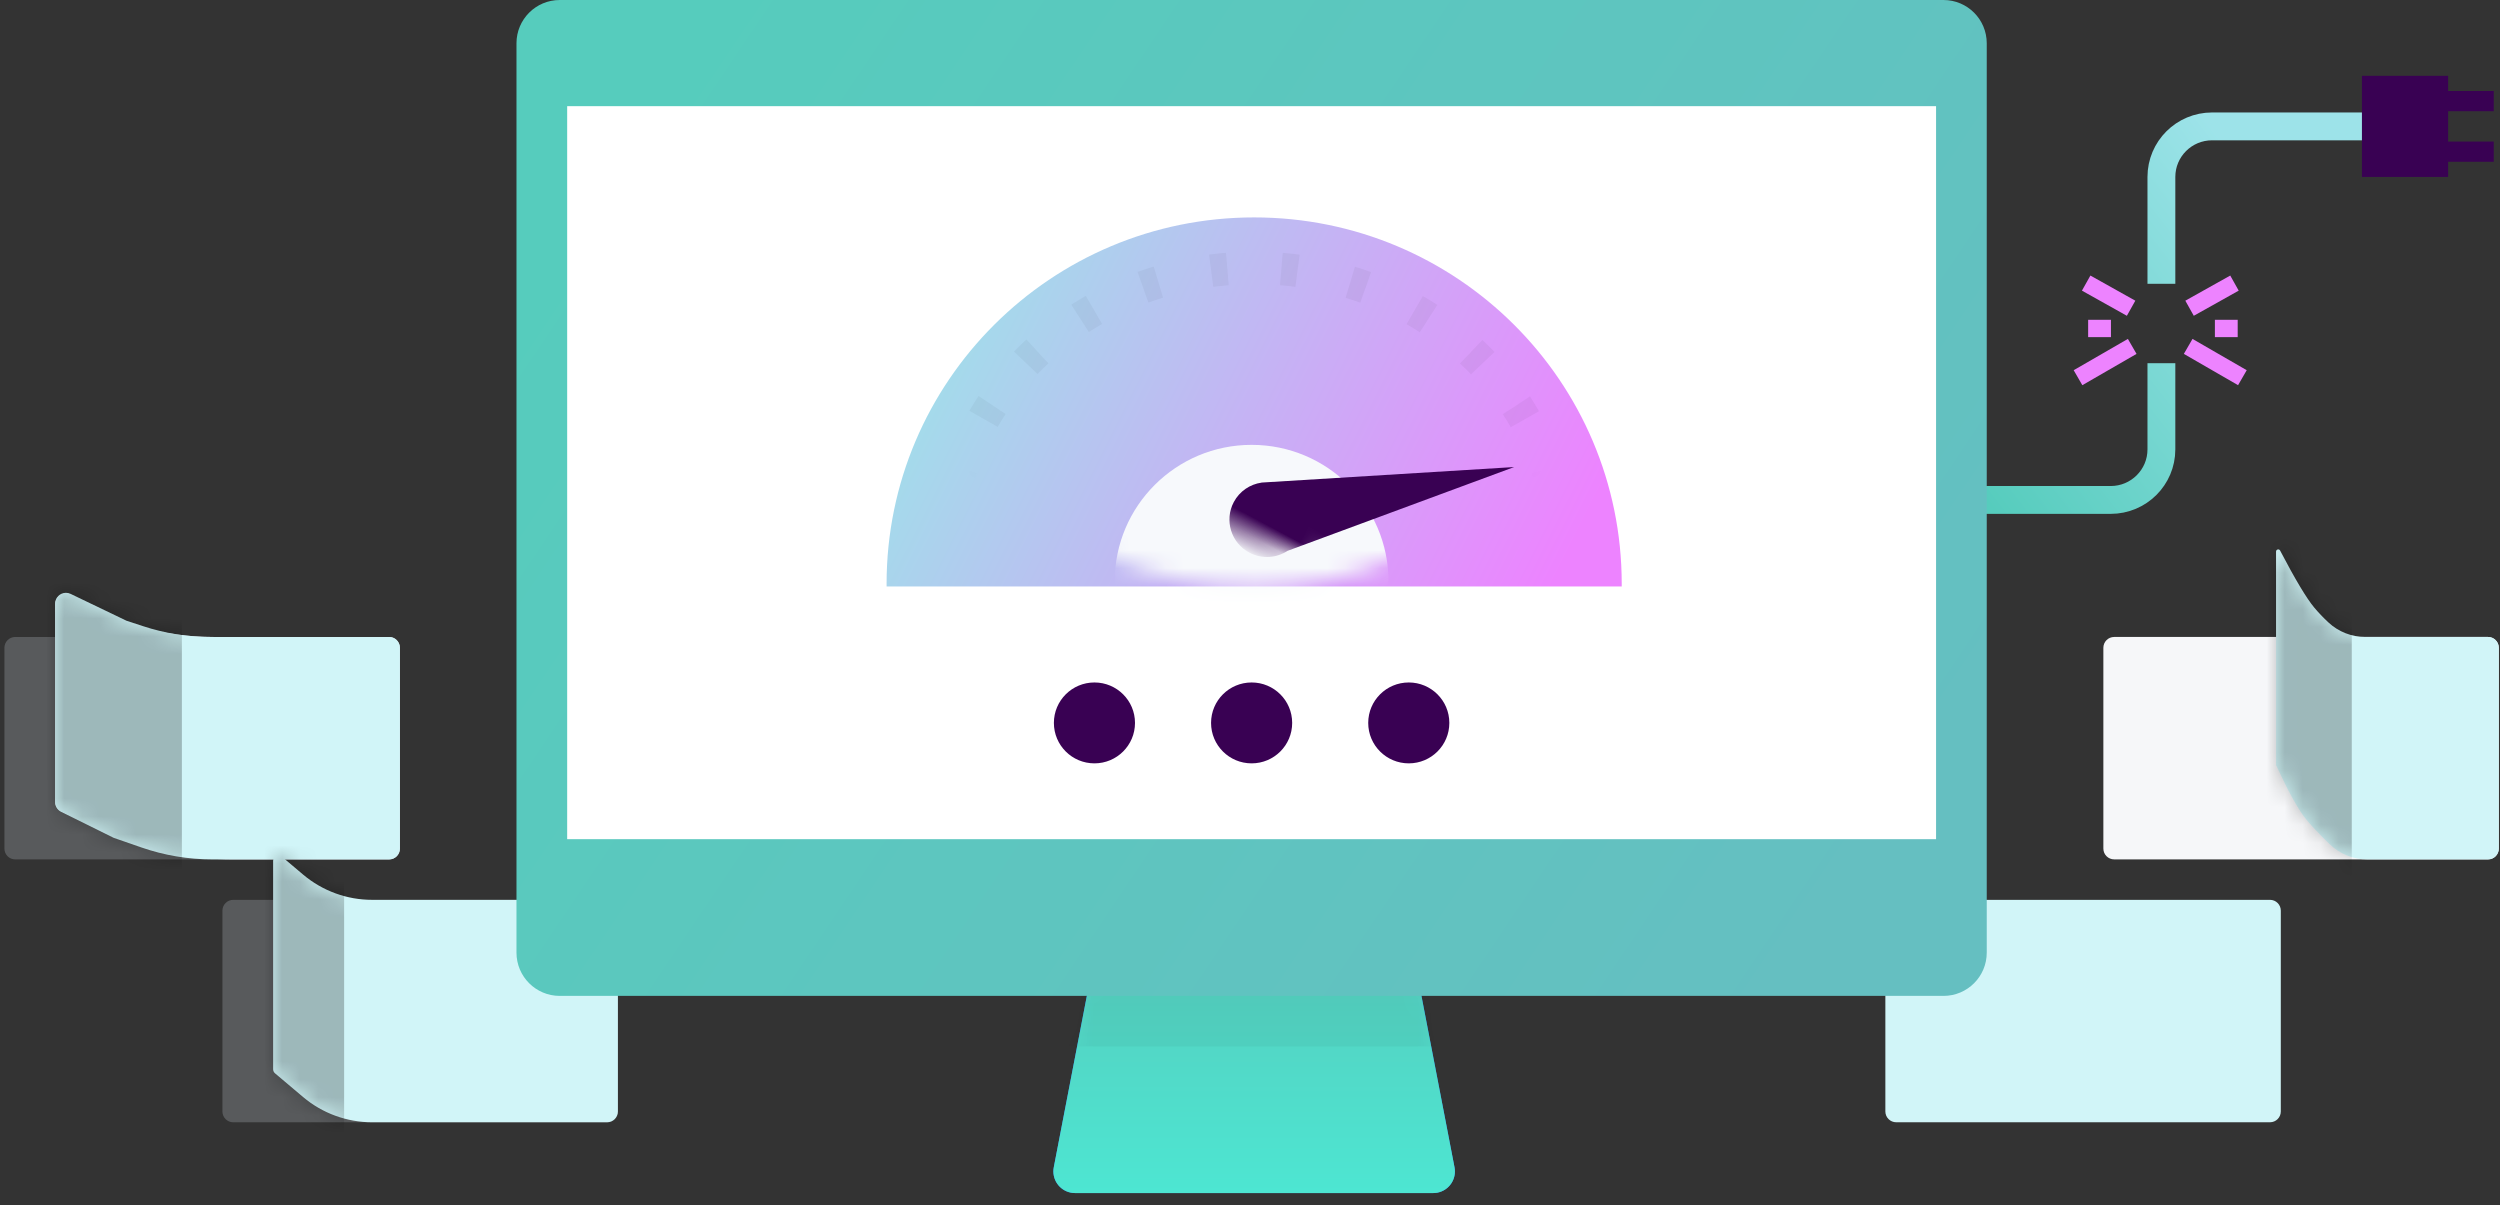 <svg xmlns="http://www.w3.org/2000/svg" xmlns:xlink="http://www.w3.org/1999/xlink" width="139" height="67" viewBox="0 0 139 67">
    <rect x="0" y="0" width="139" height="67" fill="#333333" stroke="none"/>
    <defs>
        <linearGradient id="prefix__a" x1="19.797%" x2="88.292%" y1="67.316%" y2="34.942%">
            <stop offset="0%" stop-color="#56CCBD"/>
            <stop offset="100%" stop-color="#9DE3E9"/>
        </linearGradient>
        <linearGradient id="prefix__f" x1="50%" x2="50%" y1="100%" y2="-8.573%">
            <stop offset="0%" stop-color="#3A82FF"/>
            <stop offset="100%" stop-color="#005EFF"/>
        </linearGradient>
        <linearGradient id="prefix__h" x1="50%" x2="50%" y1="0%" y2="100%">
            <stop offset="0%" stop-color="#56CCBD"/>
            <stop offset="100%" stop-color="#4DE6D2"/>
        </linearGradient>
        <linearGradient id="prefix__j" x1="0%" x2="100%" y1="27.06%" y2="72.94%">
            <stop offset="0%" stop-color="#56CCBD"/>
            <stop offset="100%" stop-color="#65BFC1"/>
        </linearGradient>
        <linearGradient id="prefix__l" x1="100%" x2="0%" y1="62.6%" y2="37.4%">
            <stop offset="0%" stop-color="#9DE3E9"/>
            <stop offset="100%" stop-color="#ED83FF"/>
        </linearGradient>
        <path id="prefix__b" d="M.862.134L3.97 1.628l.915.3c1.211.399 2.479.602 3.755.602h9.928c.332 0 .601.269.601.601v11.164c0 .333-.269.602-.601.602H8.74c-1.342 0-2.676-.225-3.944-.665l-1.537-.533-2.925-1.447C.13 12.15 0 11.942 0 11.712V.677C0 .344.27.074.602.074c.09 0 .179.02.26.06z"/>
        <path id="prefix__d" d="M.495.136l1.17.988C2.74 2.032 4.102 2.53 5.51 2.53h13.058c.332 0 .601.269.601.601v11.164c0 .333-.269.602-.601.602H5.509c-1.407 0-2.769-.498-3.844-1.405L.107 12.176c-.068-.057-.107-.14-.107-.23V.367c0-.166.135-.3.3-.3.072 0 .14.025.195.07z"/>
        <path id="prefix__g" d="M3.812 0h15.209c.576 0 1.072.41 1.181.975l2.355 12.21c.126.652-.301 1.283-.954 1.41-.075.014-.15.02-.227.02H1.457c-.664 0-1.203-.538-1.203-1.202 0-.077.007-.153.022-.228L2.631.975C2.74.41 3.235 0 3.812 0z"/>
        <path id="prefix__k" d="M40.872 0l.002.14c0 11.255-9.15 20.378-20.437 20.378S0 11.395 0 .141V0h40.872z"/>
        <path id="prefix__n" d="M.244.255c.837 1.601 1.47 2.658 1.897 3.169.233.279.496.554.789.827.556.52 1.29.808 2.05.808h6.822c.332 0 .601.27.601.602v11.164c0 .332-.27.602-.601.602H5.089c-.782 0-1.533-.305-2.095-.85-.622-.604-1.076-1.088-1.36-1.45-.407-.517-.946-1.498-1.616-2.942V.311c0-.067.054-.12.12-.12.045 0 .086.024.106.064z"/>
    </defs>
    <g fill="none" fill-rule="evenodd">
        <g fill="#390153">
            <path d="M0 0H3.946V1.124H0zM0 2.811H3.946V3.935H0z" transform="translate(134.706 5.06)"/>
        </g>
        <path stroke="url(#prefix__a)" stroke-width="1.548" d="M98.342 27.797h19.012c1.557 0 2.82-1.258 2.82-2.81v-4.794m0-4.415v-5.94c0-1.553 1.261-2.811 2.818-2.811h9.606"/>
        <g>
            <path fill="#D8DDE6" d="M.847 2.53h20.784c.333 0 .602.269.602.601v11.164c0 .333-.27.602-.602.602H.847c-.332 0-.601-.27-.601-.602V3.131c0-.332.269-.601.601-.601z" opacity=".23" transform="translate(0 32.886)"/>
            <path fill="#D8DDE6" d="M3.947.184l2.929 1.543.856.237c1.357.375 2.76.566 4.168.566h9.731c.333 0 .602.269.602.601v11.164c0 .333-.27.602-.602.602H12.92c-2.074 0-4.128-.413-6.04-1.213l-.33-.139-3.116-1.304c-.224-.094-.37-.313-.37-.555V.716c0-.332.27-.602.602-.602.098 0 .194.024.28.07z" transform="translate(0 32.886)"/>
            <g transform="translate(0 32.886) translate(3.065)">
                <mask id="prefix__c" fill="#fff">
                    <use xlink:href="#prefix__b"/>
                </mask>
                <use fill="#D1F5F8" xlink:href="#prefix__b"/>
                <path fill="#000" opacity=".5" style="mix-blend-mode:overlay" d="M-3.665 -8.713H7.047V18.27H-3.665z" mask="url(#prefix__c)"/>
            </g>
            <path fill="#D8DDE6" d="M12.968 17.146h20.785c.332 0 .601.269.601.601v11.164c0 .333-.27.602-.601.602H12.968c-.332 0-.601-.27-.601-.602V17.747c0-.332.27-.601.601-.601z" opacity=".23" transform="translate(0 32.886)"/>
            <path fill="#D8DDE6" d="M49.332 3.654h20.784c.332 0 .601.27.601.601V15.42c0 .332-.269.601-.601.601H49.332c-.332 0-.602-.269-.602-.601V4.255c0-.332.27-.601.602-.601z" transform="translate(0 32.886)"/>
            <g transform="translate(0 32.886) translate(15.186 14.616)">
                <mask id="prefix__e" fill="#fff">
                    <use xlink:href="#prefix__d"/>
                </mask>
                <use fill="#D1F5F8" xlink:href="#prefix__d"/>
                <path fill="#000" opacity=".5" style="mix-blend-mode:overlay" d="M-6.765 -8.713H3.947V18.27H-6.765z" mask="url(#prefix__e)"/>
            </g>
        </g>
        <g>
            <path fill="#D8DDE6" d="M1.124 1.124h20.784c.333 0 .602.27.602.602V12.89c0 .332-.27.602-.602.602H1.124c-.332 0-.601-.27-.601-.602V1.726c0-.332.27-.602.601-.602z" transform="translate(67.94 35.415)"/>
            <path fill="#F6F7F9" d="M49.609 0h20.784c.332 0 .601.27.601.602v11.164c0 .332-.269.601-.601.601H49.609c-.332 0-.602-.269-.602-.601V.602c0-.333.27-.602.602-.602z" transform="translate(67.94 35.415)"/>
            <path fill="#D1F5F8" d="M37.488 14.616h20.784c.332 0 .601.27.601.601v11.165c0 .332-.269.601-.601.601H37.488c-.332 0-.602-.27-.602-.601V15.217c0-.332.27-.601.602-.601z" transform="translate(67.94 35.415)"/>
        </g>
        <path fill="url(#prefix__f)" d="M62.126 51.718h15.21c.576 0 1.071.409 1.18.975l2.355 12.21c.126.652-.3 1.283-.953 1.409-.075.014-.152.022-.228.022H59.772c-.665 0-1.203-.539-1.203-1.203 0-.077.007-.153.021-.228l2.355-12.21c.11-.566.605-.975 1.181-.975z"/>
        <g transform="translate(58.314 51.718)">
            <mask id="prefix__i" fill="#fff">
                <use xlink:href="#prefix__g"/>
            </mask>
            <use fill="url(#prefix__h)" xlink:href="#prefix__g"/>
            <path fill="#000" opacity=".2" style="mix-blend-mode:overlay" d="M-16.068 -7.308H27.906V6.465H-16.068z" mask="url(#prefix__i)"/>
        </g>
        <path fill="url(#prefix__j)" d="M31.122 0h76.935c1.33 0 2.406 1.077 2.406 2.406v50.56c0 1.329-1.077 2.406-2.406 2.406H31.122c-1.329 0-2.406-1.077-2.406-2.406V2.406C28.716 1.077 29.793 0 31.122 0z"/>
        <path fill="#FFF" d="M31.535 5.903L107.645 5.903 107.645 46.658 31.535 46.658z"/>
        <g fill="#390153" transform="translate(58.596 37.945)">
            <ellipse cx="2.255" cy="2.249" rx="2.255" ry="2.249"/>
            <ellipse cx="10.994" cy="2.249" rx="2.255" ry="2.249"/>
            <ellipse cx="19.732" cy="2.249" rx="2.255" ry="2.249"/>
        </g>
        <g transform="translate(49.294 12.086)">
            <mask id="prefix__m" fill="#fff">
                <use xlink:href="#prefix__k"/>
            </mask>
            <use fill="url(#prefix__l)" transform="rotate(-180 20.437 10.26)" xlink:href="#prefix__k"/>
            <ellipse cx="20.296" cy="20.237" fill="#F7F9FC" mask="url(#prefix__m)" rx="7.611" ry="7.589"/>
            <path fill="#390153" d="M33.036 10.215l-8.938 10.03c-.353.645-1.04 1.083-1.83 1.083-1.15 0-2.081-.93-2.081-2.076 0-.69.336-1.3.854-1.678l-.002-.002.064-.04c.053-.036.107-.07.163-.1l11.77-7.217z" mask="url(#prefix__m)" transform="rotate(28 26.611 15.772)"/>
            <path stroke="#000" stroke-dasharray=".902 3.008" stroke-width="1.805" d="M37.49 18.691c0-8.77-7.634-15.88-17.053-15.88S3.383 9.92 3.383 18.69" mask="url(#prefix__m)" opacity=".2"/>
        </g>
        <g transform="translate(126.53 30.356)">
            <mask id="prefix__o" fill="#fff">
                <use xlink:href="#prefix__n"/>
            </mask>
            <use fill="#D1F5F8" xlink:href="#prefix__n"/>
            <path fill="#000" opacity=".5" style="mix-blend-mode:overlay" d="M-10.43 -6.184L4.228 -6.184 4.228 20.8 -10.43 20.8z" mask="url(#prefix__o)"/>
        </g>
        <path fill="#390153" d="M131.323 4.216H136.115V9.838H131.323z"/>
        <g stroke="#ED83FF" stroke-width=".962">
            <path d="M6.202 1.398L8.7 0M7.611 2.523L8.879 2.523M.564 2.523L1.832 2.523" transform="translate(115.537 15.74)"/>
            <path d="M6.126 5.26L9.14 3.52" transform="translate(115.537 15.74) matrix(1 0 0 -1 0 8.78)"/>
            <path d="M0.454 1.398L2.952 0" transform="translate(115.537 15.74) matrix(-1 0 0 1 3.406 0)"/>
            <path d="M0 5.26L3.014 3.52" transform="translate(115.537 15.74) rotate(180 1.507 4.39)"/>
        </g>
    </g>
</svg>
